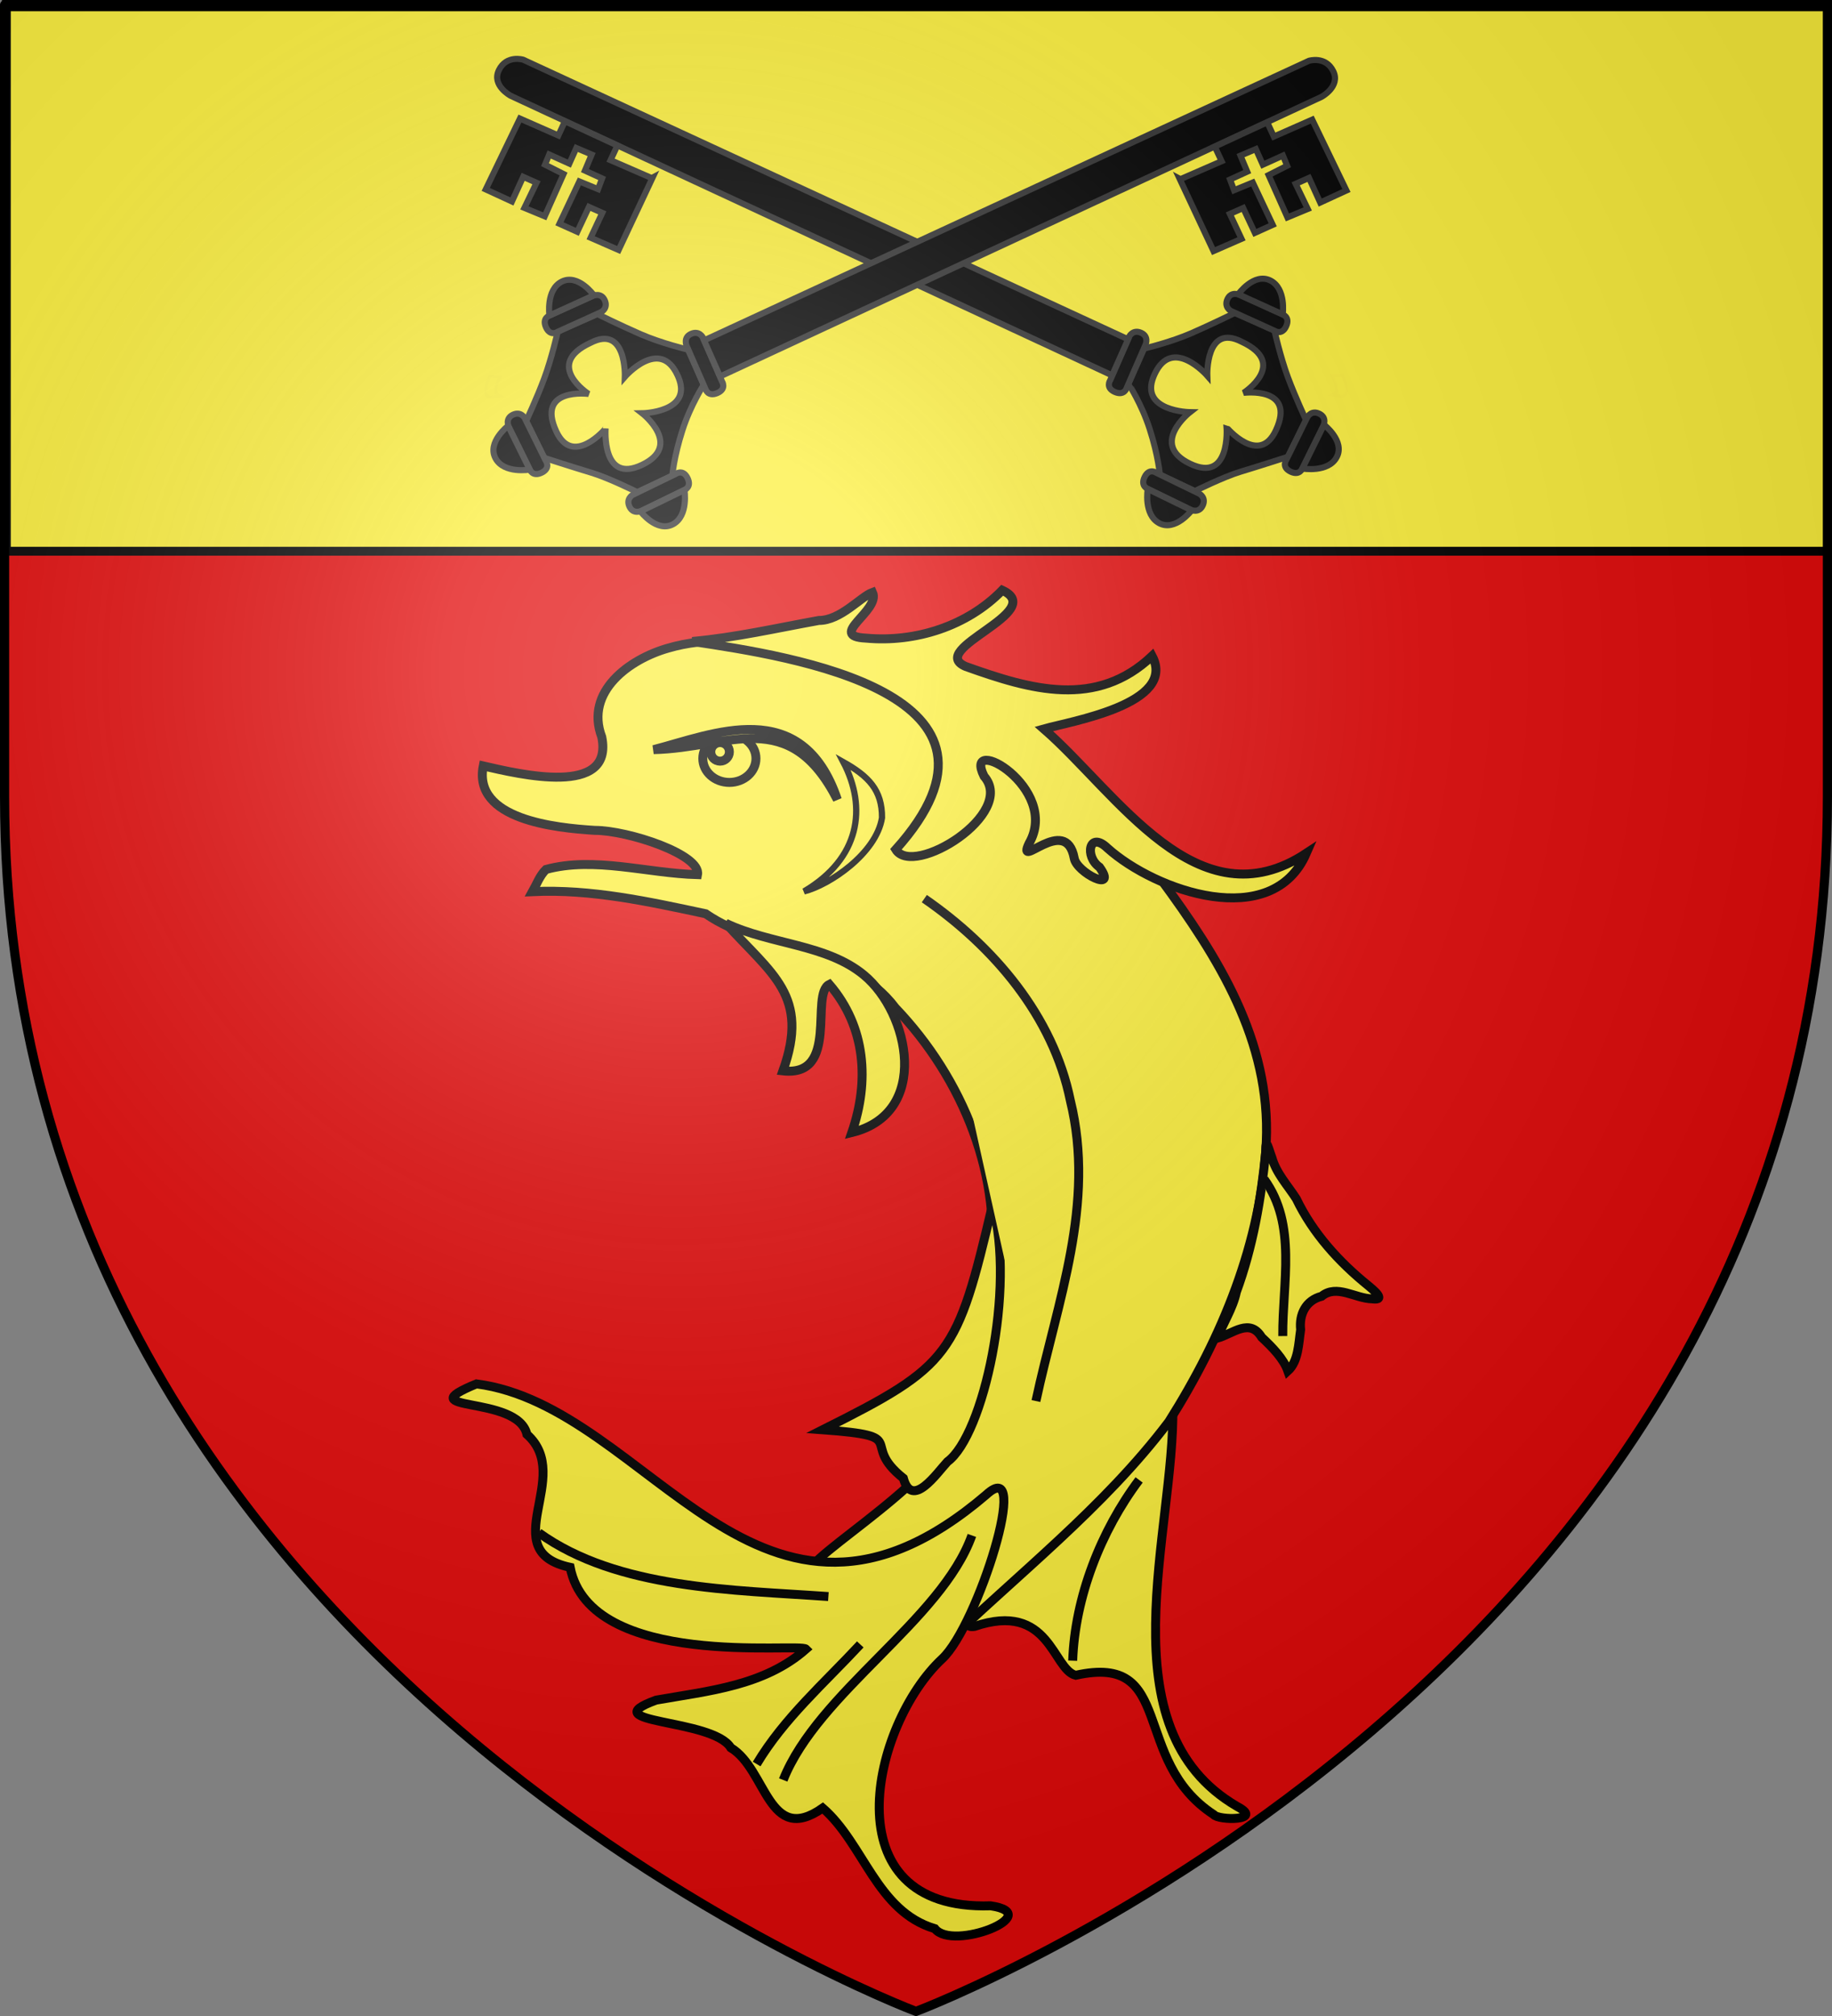 <?xml version="1.0" encoding="UTF-8" standalone="no"?>
<svg
   xmlns:dc="http://purl.org/dc/elements/1.1/"
   xmlns:cc="http://web.resource.org/cc/"
   xmlns:rdf="http://www.w3.org/1999/02/22-rdf-syntax-ns#"
   xmlns:svg="http://www.w3.org/2000/svg"
   xmlns="http://www.w3.org/2000/svg"
   xmlns:xlink="http://www.w3.org/1999/xlink"
   xmlns:sodipodi="http://sodipodi.sourceforge.net/DTD/sodipodi-0.dtd"
   xmlns:inkscape="http://www.inkscape.org/namespaces/inkscape"
   height="660"
   width="600"
   version="1.0"
   id="svg2"
   sodipodi:version="0.32"
   inkscape:version="0.45.1"
   sodipodi:docname="Blason_ville_fr_SaintRomainViennois_(Vaucluse).svg"
   sodipodi:docbase="C:\Documents and Settings\Propriétaire\Mes documents"
   inkscape:export-filename="/Users/olivier/Desktop/Blason Rouge/Blason_Vide_3D.png"
   inkscape:export-xdpi="144"
   inkscape:export-ydpi="144"
   inkscape:output_extension="org.inkscape.output.svg.inkscape">
  <rect width="100%" height="100%" fill="#808080" stroke="none"/>
  <sodipodi:namedview
     inkscape:window-height="723"
     inkscape:window-width="1024"
     inkscape:pageshadow="2"
     inkscape:pageopacity="0.0"
     guidetolerance="10.0"
     gridtolerance="10.0"
     objecttolerance="10.0"
     borderopacity="1.0"
     bordercolor="#666666"
     pagecolor="#ffffff"
     id="base"
     showgrid="false"
     height="660px"
     inkscape:zoom="0.80151515"
     inkscape:cx="300"
     inkscape:cy="236.90399"
     inkscape:window-x="-4"
     inkscape:window-y="-4"
     inkscape:current-layer="layer4" />
  <desc
     id="desc4">Flag of Canton of Valais (Wallis)</desc>
  <defs
     id="defs6">
    <linearGradient
       id="linearGradient2893">
      <stop
         style="stop-color:white;stop-opacity:0.314;"
         offset="0"
         id="stop2895" />
      <stop
         id="stop2897"
         offset="0.19"
         style="stop-color:white;stop-opacity:0.251;" />
      <stop
         style="stop-color:#6b6b6b;stop-opacity:0.125;"
         offset="0.6"
         id="stop2901" />
      <stop
         style="stop-color:black;stop-opacity:0.125;"
         offset="1"
         id="stop2899" />
    </linearGradient>
    <radialGradient
       inkscape:collect="always"
       xlink:href="#linearGradient2893"
       id="radialGradient3163"
       gradientUnits="userSpaceOnUse"
       gradientTransform="matrix(1.353,0,0,1.349,-77.629,-85.747)"
       cx="221.445"
       cy="226.331"
       fx="221.445"
       fy="226.331"
       r="300" />
  </defs>
  <g
     inkscape:groupmode="layer"
     id="layer3"
     inkscape:label="Fond écu"
     style="display:inline">
    <path
       id="path2855"
       style="fill:#e20909;fill-opacity:1;fill-rule:evenodd;stroke:none;stroke-width:1px;stroke-linecap:butt;stroke-linejoin:miter;stroke-opacity:1"
       d="M 300,658.5 C 300,658.5 598.5,546.18 598.5,260.728 C 598.5,-24.723 598.5,2.176 598.5,2.176 L 1.5,2.176 L 1.5,260.728 C 1.5,546.18 300,658.5 300,658.5 z "
       sodipodi:nodetypes="cccccc" />
    <g
       style="display:inline;fill:#fcef3c;fill-opacity:1"
       inkscape:label="chef"
       id="layer5"
       transform="translate(0.551,-0.663)">
      <rect
         y="2.114"
         x="1.532"
         height="179.009"
         width="596.466"
         id="rect2230"
         style="opacity:1;fill:#fcef3c;fill-opacity:1;fill-rule:nonzero;stroke:#000000;stroke-width:2.902;stroke-miterlimit:4;stroke-dasharray:none;stroke-opacity:1" />
    </g>
    <g
       id="g8561"
       inkscape:label="Calque 1"
       transform="matrix(0.136,-0.292,0.292,0.136,109.856,81.403)">
      <g
         transform="translate(-20.925,7.126)"
         id="g1912"
         style="opacity:1;fill:#fcef3c;fill-opacity:1;stroke:#000000;stroke-width:3;stroke-miterlimit:4;stroke-dasharray:none;stroke-opacity:1;display:inline">
        <g
           id="g2277"
           style="fill:#fcef3c;fill-opacity:1;stroke:#000000;stroke-width:3;stroke-miterlimit:4;stroke-dasharray:none;stroke-opacity:1"
           transform="translate(-163.154,-34.597)">
          <g
             style="fill:#fcef3c;fill-opacity:1;stroke:#000000;stroke-width:3;stroke-miterlimit:4;stroke-dasharray:none;stroke-opacity:1"
             id="g2294"
             transform="matrix(1,-4.798284e-3,4.798284e-3,1,232.967,9.003)">
            <path
               id="path2872"
               style="fill:#000000;fill-opacity:1;fill-rule:evenodd;stroke:#313131;stroke-width:6.201;stroke-linecap:butt;stroke-linejoin:miter;stroke-miterlimit:4;stroke-dasharray:none;stroke-opacity:1"
               d="M 202.344,807.688 L 163.25,808.062 C 163.25,808.063 150.242,828.763 130.5,846.875 C 108.888,866.702 92.688,875.625 92.688,875.625 L 92.375,915.125 C 92.375,915.125 117.58,935.386 129.688,949.125 C 141.795,962.864 163.531,986.5 163.531,986.5 L 205.188,987.531 C 205.188,987.531 221.563,968.087 236.906,952.688 C 252.25,937.288 274.5,920.25 274.5,920.25 L 273.688,876.281 C 273.687,876.281 253.35,859.726 236.844,845.031 C 219.443,829.541 202.344,807.688 202.344,807.688 z M 183.156,828.25 C 226.319,828.284 204.063,877.594 204.062,877.594 C 204.062,877.594 251.986,853.333 250.062,894.938 C 249.882,947.867 203.688,918.344 203.688,918.344 C 203.688,918.344 232.472,964.149 182.938,964.094 C 142.375,964.049 164.531,917.313 164.531,917.312 C 164.531,917.312 114.807,944.966 115.5,899.031 C 116.199,852.699 163.094,877.062 163.094,877.062 C 163.094,877.062 142.12,829.619 181.062,828.281 C 181.781,828.257 182.471,828.249 183.156,828.25 z " />
            <path
               id="path1952"
               style="opacity:0.01;fill:#fcef3c;fill-opacity:1;stroke:#000000;stroke-width:3;stroke-miterlimit:4;stroke-dasharray:none;stroke-opacity:1;display:inline"
               d="M 257.182,992.874 C 256.372,993.942 255.391,994.909 254.472,995.895 C 253.277,997.437 251.835,998.739 250.422,1000.07 C 248.98,1001.091 247.428,1001.945 245.911,1002.849 C 244.684,1004.044 243.87,1003.219 242.62,1003.192 C 241.458,1002.542 240.436,1001.681 239.374,1000.886 L 242.366,1010.865 C 243.513,1011.675 244.588,1012.619 245.923,1013.115 C 247.467,1013.11 248.672,1013.58 250.037,1012.355 C 251.6,1011.401 253.193,1010.498 254.699,1009.456 C 256.153,1008.107 257.651,1006.801 258.855,1005.207 C 259.808,1004.264 260.71,1003.268 261.813,1002.496 L 257.182,992.874 z " />
            <g
               id="g7438"
               style="fill:#fcef3c;fill-opacity:1;stroke:#000000;stroke-width:3;stroke-miterlimit:4;stroke-dasharray:none;stroke-opacity:1"
               transform="matrix(-0.795,-0.606,-0.606,0.795,811.847,412.075)">
              <path
                 id="path1964"
                 style="fill:#000000;fill-opacity:1;fill-rule:evenodd;stroke:#313131;stroke-width:6.201;stroke-linecap:butt;stroke-linejoin:miter;stroke-miterlimit:4;stroke-dasharray:none;stroke-opacity:1"
                 d="M 133.94,681.405 L 104.579,719.533 C 104.579,719.533 98.332,725.624 106.805,732.149 C 115.278,738.673 119.495,730.5 119.495,730.5 L 149.107,692.046 C 149.107,692.046 153.8,685.277 146.63,679.756 C 139.461,674.235 133.94,681.405 133.94,681.405 z " />
              <path
                 id="path1966"
                 style="fill:#000000;fill-opacity:1;fill-rule:evenodd;stroke:#313131;stroke-width:6.201;stroke-linecap:butt;stroke-linejoin:miter;stroke-miterlimit:4;stroke-dasharray:none;stroke-opacity:1"
                 d="M 104.221,719.871 C 104.221,719.871 88.59,698.328 99.17,683.506 C 109.986,668.354 134.526,680.476 134.526,680.476 L 104.221,719.871 z " />
            </g>
            <g
               id="g7442"
               style="fill:#fcef3c;fill-opacity:1;stroke:#000000;stroke-width:3;stroke-miterlimit:4;stroke-dasharray:none;stroke-opacity:1;display:inline"
               transform="matrix(-0.795,-0.606,-0.606,0.795,742.674,519.876)">
              <g
                 id="g7454"
                 style="fill:#fcef3c;fill-opacity:1;stroke:#000000;stroke-width:3;stroke-miterlimit:4;stroke-dasharray:none;stroke-opacity:1"
                 transform="matrix(-3.191847e-2,-0.999,0.999,-3.191847e-2,-545.384,867.003)">
                <path
                   id="path7444"
                   style="fill:#000000;fill-opacity:1;fill-rule:evenodd;stroke:#313131;stroke-width:6.201;stroke-linecap:butt;stroke-linejoin:miter;stroke-miterlimit:4;stroke-dasharray:none;stroke-opacity:1"
                   d="M 133.94,681.405 L 104.579,719.533 C 104.579,719.533 98.332,725.624 106.805,732.149 C 115.278,738.673 119.495,730.5 119.495,730.5 L 149.107,692.046 C 149.107,692.046 153.8,685.277 146.63,679.756 C 139.461,674.235 133.94,681.405 133.94,681.405 z " />
                <path
                   id="path7446"
                   style="fill:#000000;fill-opacity:1;fill-rule:evenodd;stroke:#313131;stroke-width:6.201;stroke-linecap:butt;stroke-linejoin:miter;stroke-miterlimit:4;stroke-dasharray:none;stroke-opacity:1"
                   d="M 104.221,719.871 C 104.221,719.871 88.59,698.328 99.17,683.506 C 109.986,668.354 134.526,680.476 134.526,680.476 L 104.221,719.871 z " />
              </g>
            </g>
            <g
               id="g7448"
               style="fill:#fcef3c;fill-opacity:1;stroke:#000000;stroke-width:3;stroke-miterlimit:4;stroke-dasharray:none;stroke-opacity:1;display:inline"
               transform="matrix(0.779,0.627,0.627,-0.779,-458.304,1366.039)">
              <path
                 id="path7450"
                 style="fill:#000000;fill-opacity:1;fill-rule:evenodd;stroke:#313131;stroke-width:6.201;stroke-linecap:butt;stroke-linejoin:miter;stroke-miterlimit:4;stroke-dasharray:none;stroke-opacity:1"
                 d="M 133.94,681.405 L 104.579,719.533 C 104.579,719.533 98.332,725.624 106.805,732.149 C 115.278,738.673 119.495,730.5 119.495,730.5 L 149.107,692.046 C 149.107,692.046 153.8,685.277 146.63,679.756 C 139.461,674.235 133.94,681.405 133.94,681.405 z " />
              <path
                 id="path7452"
                 style="fill:#000000;fill-opacity:1;fill-rule:evenodd;stroke:#313131;stroke-width:6.201;stroke-linecap:butt;stroke-linejoin:miter;stroke-miterlimit:4;stroke-dasharray:none;stroke-opacity:1"
                 d="M 104.221,719.871 C 104.221,719.871 88.59,698.328 99.17,683.506 C 109.986,668.354 134.526,680.476 134.526,680.476 L 104.221,719.871 z " />
            </g>
            <path
               id="path7472"
               style="fill:#000000;fill-opacity:1;fill-rule:evenodd;stroke:#313131;stroke-width:6.201;stroke-linecap:butt;stroke-linejoin:miter;stroke-miterlimit:4;stroke-dasharray:none;stroke-opacity:1;display:inline"
               d="M 206.741,807.305 L 158.627,808.289 C 158.627,808.289 150.017,809.699 149.798,799.007 C 149.579,788.315 158.66,789.775 158.66,789.775 L 207.185,788.783 C 207.185,788.783 215.418,789.026 215.603,798.073 C 215.788,807.12 206.741,807.305 206.741,807.305 z " />
            <path
               id="path7552"
               style="fill:#000000;fill-opacity:1;fill-rule:evenodd;stroke:#313131;stroke-width:6.201;stroke-linecap:butt;stroke-linejoin:miter;stroke-miterlimit:4;stroke-dasharray:none;stroke-opacity:1"
               d="M 205.255,111.39 C 205.255,111.39 202.898,93.951 185.43,93.413 C 167.961,92.876 166.626,115.163 166.626,115.163 L 163.988,789.503 L 204.077,788.945 L 205.255,111.39 z " />
            <path
               id="path7554"
               style="fill:#000000;fill-opacity:1;fill-rule:evenodd;stroke:#313131;stroke-width:6.201;stroke-linecap:butt;stroke-linejoin:miter;stroke-miterlimit:4;stroke-dasharray:none;stroke-opacity:1"
               d="M 166.012,234.86 L 149.631,234.776 L 150.551,280.418 L 151.359,281.033 L 70.098,280.422 L 69.519,249.333 L 97.453,249.544 L 97.26,234.711 L 69.326,234.501 L 69.171,214.59 L 116.708,215.049 L 117.549,235.592 L 129.156,234.748 L 129.098,215.548 L 146.777,214.97 L 146.295,198.002 L 128.923,198.177 L 128.788,175.726 L 117.61,176.15 L 116.842,197.273 L 69.805,197.833 L 68.958,175.479 L 97.295,175.997 L 97.102,161.164 L 69.572,161.262 L 69.59,131.905 L 149.524,133.421 L 150.219,176.09 L 166.167,176.109 L 166.012,234.86 z " />
          </g>
        </g>
      </g>
    </g>
    <g
       style="display:inline"
       id="g9588"
       inkscape:label="Calque 1"
       transform="matrix(-0.136,-0.292,-0.292,0.136,490.195,81.757)">
      <g
         transform="translate(-20.925,7.126)"
         id="g9590"
         style="opacity:1;fill:#fcef3c;fill-opacity:1;stroke:#000000;stroke-width:3;stroke-miterlimit:4;stroke-dasharray:none;stroke-opacity:1;display:inline">
        <g
           id="g9592"
           style="fill:#fcef3c;fill-opacity:1;stroke:#000000;stroke-width:3;stroke-miterlimit:4;stroke-dasharray:none;stroke-opacity:1"
           transform="translate(-163.154,-34.597)">
          <g
             style="fill:#fcef3c;fill-opacity:1;stroke:#000000;stroke-width:3;stroke-miterlimit:4;stroke-dasharray:none;stroke-opacity:1"
             id="g9594"
             transform="matrix(1,-4.798284e-3,4.798284e-3,1,232.967,9.003)">
            <path
               id="path9596"
               style="fill:#000000;fill-opacity:1;fill-rule:evenodd;stroke:#313131;stroke-width:6.201;stroke-linecap:butt;stroke-linejoin:miter;stroke-miterlimit:4;stroke-dasharray:none;stroke-opacity:1"
               d="M 202.344,807.688 L 163.25,808.062 C 163.25,808.063 150.242,828.763 130.5,846.875 C 108.888,866.702 92.688,875.625 92.688,875.625 L 92.375,915.125 C 92.375,915.125 117.58,935.386 129.688,949.125 C 141.795,962.864 163.531,986.5 163.531,986.5 L 205.188,987.531 C 205.188,987.531 221.563,968.087 236.906,952.688 C 252.25,937.288 274.5,920.25 274.5,920.25 L 273.688,876.281 C 273.687,876.281 253.35,859.726 236.844,845.031 C 219.443,829.541 202.344,807.688 202.344,807.688 z M 183.156,828.25 C 226.319,828.284 204.063,877.594 204.062,877.594 C 204.062,877.594 251.986,853.333 250.062,894.938 C 249.882,947.867 203.688,918.344 203.688,918.344 C 203.688,918.344 232.472,964.149 182.938,964.094 C 142.375,964.049 164.531,917.313 164.531,917.312 C 164.531,917.312 114.807,944.966 115.5,899.031 C 116.199,852.699 163.094,877.062 163.094,877.062 C 163.094,877.062 142.12,829.619 181.062,828.281 C 181.781,828.257 182.471,828.249 183.156,828.25 z " />
            <path
               id="path9598"
               style="opacity:0.01;fill:#fcef3c;fill-opacity:1;stroke:#000000;stroke-width:3;stroke-miterlimit:4;stroke-dasharray:none;stroke-opacity:1;display:inline"
               d="M 257.182,992.874 C 256.372,993.942 255.391,994.909 254.472,995.895 C 253.277,997.437 251.835,998.739 250.422,1000.07 C 248.98,1001.091 247.428,1001.945 245.911,1002.849 C 244.684,1004.044 243.87,1003.219 242.62,1003.192 C 241.458,1002.542 240.436,1001.681 239.374,1000.886 L 242.366,1010.865 C 243.513,1011.675 244.588,1012.619 245.923,1013.115 C 247.467,1013.11 248.672,1013.58 250.037,1012.355 C 251.6,1011.401 253.193,1010.498 254.699,1009.456 C 256.153,1008.107 257.651,1006.801 258.855,1005.207 C 259.808,1004.264 260.71,1003.268 261.813,1002.496 L 257.182,992.874 z " />
            <g
               id="g9600"
               style="fill:#fcef3c;fill-opacity:1;stroke:#000000;stroke-width:3;stroke-miterlimit:4;stroke-dasharray:none;stroke-opacity:1"
               transform="matrix(-0.795,-0.606,-0.606,0.795,811.847,412.075)">
              <path
                 id="path9602"
                 style="fill:#000000;fill-opacity:1;fill-rule:evenodd;stroke:#313131;stroke-width:6.201;stroke-linecap:butt;stroke-linejoin:miter;stroke-miterlimit:4;stroke-dasharray:none;stroke-opacity:1"
                 d="M 133.94,681.405 L 104.579,719.533 C 104.579,719.533 98.332,725.624 106.805,732.149 C 115.278,738.673 119.495,730.5 119.495,730.5 L 149.107,692.046 C 149.107,692.046 153.8,685.277 146.63,679.756 C 139.461,674.235 133.94,681.405 133.94,681.405 z " />
              <path
                 id="path9604"
                 style="fill:#000000;fill-opacity:1;fill-rule:evenodd;stroke:#313131;stroke-width:6.201;stroke-linecap:butt;stroke-linejoin:miter;stroke-miterlimit:4;stroke-dasharray:none;stroke-opacity:1"
                 d="M 104.221,719.871 C 104.221,719.871 88.59,698.328 99.17,683.506 C 109.986,668.354 134.526,680.476 134.526,680.476 L 104.221,719.871 z " />
            </g>
            <g
               id="g9606"
               style="fill:#fcef3c;fill-opacity:1;stroke:#000000;stroke-width:3;stroke-miterlimit:4;stroke-dasharray:none;stroke-opacity:1;display:inline"
               transform="matrix(-0.795,-0.606,-0.606,0.795,742.674,519.876)">
              <g
                 id="g9608"
                 style="fill:#fcef3c;fill-opacity:1;stroke:#000000;stroke-width:3;stroke-miterlimit:4;stroke-dasharray:none;stroke-opacity:1"
                 transform="matrix(-3.191847e-2,-0.999,0.999,-3.191847e-2,-545.384,867.003)">
                <path
                   id="path9610"
                   style="fill:#000000;fill-opacity:1;fill-rule:evenodd;stroke:#313131;stroke-width:6.201;stroke-linecap:butt;stroke-linejoin:miter;stroke-miterlimit:4;stroke-dasharray:none;stroke-opacity:1"
                   d="M 133.94,681.405 L 104.579,719.533 C 104.579,719.533 98.332,725.624 106.805,732.149 C 115.278,738.673 119.495,730.5 119.495,730.5 L 149.107,692.046 C 149.107,692.046 153.8,685.277 146.63,679.756 C 139.461,674.235 133.94,681.405 133.94,681.405 z " />
                <path
                   id="path9612"
                   style="fill:#000000;fill-opacity:1;fill-rule:evenodd;stroke:#313131;stroke-width:6.201;stroke-linecap:butt;stroke-linejoin:miter;stroke-miterlimit:4;stroke-dasharray:none;stroke-opacity:1"
                   d="M 104.221,719.871 C 104.221,719.871 88.59,698.328 99.17,683.506 C 109.986,668.354 134.526,680.476 134.526,680.476 L 104.221,719.871 z " />
              </g>
            </g>
            <g
               id="g9614"
               style="fill:#fcef3c;fill-opacity:1;stroke:#000000;stroke-width:3;stroke-miterlimit:4;stroke-dasharray:none;stroke-opacity:1;display:inline"
               transform="matrix(0.779,0.627,0.627,-0.779,-458.304,1366.039)">
              <path
                 id="path9616"
                 style="fill:#000000;fill-opacity:1;fill-rule:evenodd;stroke:#313131;stroke-width:6.201;stroke-linecap:butt;stroke-linejoin:miter;stroke-miterlimit:4;stroke-dasharray:none;stroke-opacity:1"
                 d="M 133.94,681.405 L 104.579,719.533 C 104.579,719.533 98.332,725.624 106.805,732.149 C 115.278,738.673 119.495,730.5 119.495,730.5 L 149.107,692.046 C 149.107,692.046 153.8,685.277 146.63,679.756 C 139.461,674.235 133.94,681.405 133.94,681.405 z " />
              <path
                 id="path9618"
                 style="fill:#000000;fill-opacity:1;fill-rule:evenodd;stroke:#313131;stroke-width:6.201;stroke-linecap:butt;stroke-linejoin:miter;stroke-miterlimit:4;stroke-dasharray:none;stroke-opacity:1"
                 d="M 104.221,719.871 C 104.221,719.871 88.59,698.328 99.17,683.506 C 109.986,668.354 134.526,680.476 134.526,680.476 L 104.221,719.871 z " />
            </g>
            <path
               id="path9620"
               style="fill:#000000;fill-opacity:1;fill-rule:evenodd;stroke:#313131;stroke-width:6.201;stroke-linecap:butt;stroke-linejoin:miter;stroke-miterlimit:4;stroke-dasharray:none;stroke-opacity:1;display:inline"
               d="M 206.741,807.305 L 158.627,808.289 C 158.627,808.289 150.017,809.699 149.798,799.007 C 149.579,788.315 158.66,789.775 158.66,789.775 L 207.185,788.783 C 207.185,788.783 215.418,789.026 215.603,798.073 C 215.788,807.12 206.741,807.305 206.741,807.305 z " />
            <path
               id="path9622"
               style="fill:#000000;fill-opacity:1;fill-rule:evenodd;stroke:#313131;stroke-width:6.201;stroke-linecap:butt;stroke-linejoin:miter;stroke-miterlimit:4;stroke-dasharray:none;stroke-opacity:1"
               d="M 205.255,111.39 C 205.255,111.39 202.898,93.951 185.43,93.413 C 167.961,92.876 166.626,115.163 166.626,115.163 L 163.988,789.503 L 204.077,788.945 L 205.255,111.39 z " />
            <path
               id="path9624"
               style="fill:#000000;fill-opacity:1;fill-rule:evenodd;stroke:#313131;stroke-width:6.201;stroke-linecap:butt;stroke-linejoin:miter;stroke-miterlimit:4;stroke-dasharray:none;stroke-opacity:1"
               d="M 166.012,234.86 L 149.631,234.776 L 150.551,280.418 L 151.359,281.033 L 70.098,280.422 L 69.519,249.333 L 97.453,249.544 L 97.26,234.711 L 69.326,234.501 L 69.171,214.59 L 116.708,215.049 L 117.549,235.592 L 129.156,234.748 L 129.098,215.548 L 146.777,214.97 L 146.295,198.002 L 128.923,198.177 L 128.788,175.726 L 117.61,176.15 L 116.842,197.273 L 69.805,197.833 L 68.958,175.479 L 97.295,175.997 L 97.102,161.164 L 69.572,161.262 L 69.59,131.905 L 149.524,133.421 L 150.219,176.09 L 166.167,176.109 L 166.012,234.86 z " />
          </g>
        </g>
      </g>
    </g>
  </g>
  <g
     inkscape:groupmode="layer"
     id="layer4"
     inkscape:label="Meubles"
     style="display:inline">
    <g
       style="fill:#fcef3c;fill-opacity:1;display:inline"
       transform="matrix(1.688,0,0,1.688,-281.728,-137.733)"
       id="g3426"
       inkscape:label="Calque 1">
      <path
         sodipodi:nodetypes="ccccccc"
         id="path3428"
         d="M 406.933,431.947 C 380.927,416.844 394.908,378.385 394.45,354.465 C 390.959,359.952 386.549,364.75 381.845,369.207 C 380.437,371.709 348.12,398.288 355.97,397.037 C 370.63,392.053 371.095,405.382 375.61,406.509 C 395.115,402.171 386.152,422.924 402.388,433.526 C 403.246,434.698 412.296,434.758 406.933,431.947 z "
         style="fill:#fcef3c;fill-opacity:1;stroke:#000000;stroke-width:1.736" />
      <path
         sodipodi:nodetypes="cccccccccccccccccc"
         id="path3430"
         d="M 270.219,254.526 C 281.576,253.987 292.768,256.458 303.804,258.811 C 315.236,266.645 331.75,265.254 340.633,277.073 C 353.704,290.737 361.721,310.039 358.931,329.094 C 357.712,339.127 354.888,348.922 351.837,358.496 C 348.617,369.84 318.907,386.051 324.591,387.045 C 348.738,384.785 372.42,362.774 349.473,397.851 C 347.133,401.924 343.752,407.628 349.268,401.483 C 364.251,386.986 381.055,374.027 393.676,357.322 C 404.01,340.984 411.621,322.567 412.589,303.077 C 413.459,283.35 403.239,267.211 392.071,252.046 C 373.739,231.463 325.949,198.674 296.552,207.293 C 289.079,209.402 280.31,215.694 283.659,224.545 C 286.014,236.196 267.723,231.76 260.664,230.146 C 258.616,240.548 274.691,242.166 282.299,242.641 C 288.807,242.645 302.975,247.362 302.236,251.233 C 292.53,250.977 282.193,247.675 272.832,250.226 C 271.615,251.42 271.035,253.069 270.219,254.526 z "
         style="fill:#fcef3c;fill-opacity:1;stroke:#000000;stroke-width:1.736" />
      <path
         id="path3432"
         d=""
         style="fill:#fcef3c;fill-opacity:1;stroke:#000000" />
      <path
         id="path3434"
         d=""
         style="fill:#fcef3c;fill-opacity:1;stroke:#000000" />
      <path
         id="path3436"
         d=""
         style="fill:#fcef3c;fill-opacity:1;stroke:#000000" />
      <path
         id="path3438"
         d=""
         style="fill:#fcef3c;fill-opacity:1;stroke:#000000" />
      <path
         id="path3440"
         d=""
         style="fill:#fcef3c;fill-opacity:1;stroke:#000000" />
      <path
         id="path3442"
         d=""
         style="fill:#fcef3c;fill-opacity:1;stroke:#000000" />
      <path
         id="path3444"
         d=""
         style="fill:#fcef3c;fill-opacity:1;stroke:#000000" />
      <path
         id="path3446"
         d=""
         style="fill:#fcef3c;fill-opacity:1;stroke:#000000" />
      <path
         id="path3448"
         d=""
         style="fill:#fcef3c;fill-opacity:1;stroke:#000000" />
      <path
         sodipodi:nodetypes="cscccccccccc"
         id="path3450"
         d="M 359.102,451.219 C 327.613,452.256 336.092,415.948 349.721,403.294 C 356.588,396.918 367.197,363.253 358.245,371.499 C 314.283,409.044 293.049,354.317 259.346,349.996 C 245.611,355.656 267.363,351.991 269.136,359.784 C 278.368,367.984 262.746,382.397 277.521,385.571 C 281.433,405.524 322.03,400.15 323.284,401.437 C 315.172,408.579 304.35,409.536 294.207,411.327 C 281.475,415.973 305.194,414.825 308.693,420.566 C 315.674,424.747 315.927,439.675 326.526,432.255 C 334.566,439.245 336.962,452.268 348.278,455.653 C 351.766,460.116 369.979,452.812 359.102,451.219 z "
         style="fill:#fcef3c;fill-opacity:1;stroke:#000000;stroke-width:1.736" />
      <path
         id="path3452"
         d="M 432.428,330.983 C 426.69,326.365 421.63,320.777 418.415,314.1 C 416.742,311.475 414.533,309.18 413.672,306.095 C 413.1,304.633 412.489,301.832 412.492,304.919 C 411.581,314.176 410.001,323.427 406.778,332.184 C 406.122,335.349 404.135,338.331 403.113,341.132 C 406.165,340.239 409.382,337.159 411.697,340.959 C 413.748,342.87 415.943,345.112 416.775,347.484 C 418.836,345.605 418.857,342.16 419.253,339.488 C 418.933,336.478 420.262,333.796 423.324,333 C 426.258,330.61 429.857,333.449 433.125,333.504 C 436.107,333.911 433.127,331.585 432.428,330.983 z "
         style="fill:#fcef3c;fill-opacity:1;stroke:#000000;stroke-width:1.736" />
      <path
         sodipodi:nodetypes="ccccc"
         id="path3454"
         d="M 342.17,368.294 C 343.839,374.388 348.626,367.342 350.73,365.083 C 357.744,359.956 363.967,331.5 359.47,315.279 C 352.567,344.585 351.416,346.415 326.528,358.89 C 344.038,360.176 333.431,361.317 342.17,368.294 z "
         style="fill:#fcef3c;fill-opacity:1;stroke:#000000;stroke-width:1.736" />
      <path
         sodipodi:nodetypes="cccccs"
         id="path3456"
         d="M 334.531,270.707 C 327.248,264.679 316.404,264.814 307.716,260.665 C 316.68,270.625 324.045,274.644 318.809,289.286 C 329.848,290.516 323.993,274.409 327.815,272.511 C 334.899,280.758 335.608,291.311 332.178,301.243 C 347.453,297.52 343.375,278.028 334.531,270.707 z "
         style="fill:#fcef3c;fill-opacity:1;stroke:#000000;stroke-width:1.736" />
      <path
         id="path3458"
         d=""
         style="fill:#fcef3c;fill-opacity:1;stroke:#000000;stroke-width:1.736" />
      <path
         id="path3460"
         d=""
         style="fill:#fcef3c;fill-opacity:1;stroke:#000000;stroke-width:1.736" />
      <path
         sodipodi:nodetypes="cccccccccccccccc"
         id="path3462"
         d="M 301.222,206.006 C 309.493,205.265 317.621,203.409 325.779,201.93 C 329.984,201.96 333.945,197.286 336.189,196.486 C 337.811,200.007 327.22,204.997 334.906,205.357 C 344.494,206.249 354.591,203.033 361.362,196.067 C 370.371,200.229 346.474,207.513 354.269,210.854 C 366.888,215.374 379.602,219.067 390.439,208.823 C 395.325,218.107 374.624,221.504 369.433,222.971 C 383.704,235.4 399.236,261.034 420.367,247.069 C 413.73,262.349 391.12,254.456 381.792,246.1 C 378.204,242.634 377.276,247.718 380.231,249.776 C 383.896,254.911 375.764,250.83 375.321,248.026 C 373.68,239.296 363.947,250.696 366.567,245.165 C 372.744,234.402 353.542,223.564 357.831,232.146 C 364.19,239.384 344.104,251.882 340.699,246.353 C 367.904,216.067 320.76,208.928 301.222,206.006 z "
         style="fill:#fcef3c;fill-opacity:1;stroke:#000000;stroke-width:1.736" />
      <path
         sodipodi:nodetypes="ccc"
         id="path3464"
         d="M 346.24,255.88 C 359.69,265.163 371.238,278.669 374.567,295.022 C 379.51,315.14 372.025,334.022 367.897,353.324"
         style="fill:#fcef3c;fill-opacity:1;stroke:#000000;stroke-width:1.736" />
      <path
         sodipodi:nodetypes="cc"
         id="path3466"
         d="M 412.178,310.3 C 418.596,319.127 415.697,330.476 415.786,340.718"
         style="fill:#fcef3c;fill-opacity:1;stroke:#000000;stroke-width:1.736" />
      <path
         sodipodi:nodetypes="cc"
         id="path3468"
         d="M 271.431,378.868 C 286.692,389.87 309.262,389.93 327.626,391.241"
         style="fill:#fcef3c;fill-opacity:1;stroke:#000000;stroke-width:1.736" />
      <path
         id="path3470"
         d="M 313.708,423.72 C 318.994,414.859 326.864,408.01 333.814,400.521"
         style="fill:#fcef3c;fill-opacity:1;stroke:#000000;stroke-width:1.736" />
      <path
         sodipodi:nodetypes="cc"
         id="path3472"
         d="M 318.861,426.815 C 325.596,409.821 349.601,395.797 355.467,379.385"
         style="fill:#fcef3c;fill-opacity:1;stroke:#000000;stroke-width:1.736" />
      <path
         sodipodi:nodetypes="cc"
         id="path3474"
         d="M 375.026,403.679 C 375.469,391.355 380.482,378.533 387.916,368.622"
         style="fill:#fcef3c;fill-opacity:1;stroke:#000000;stroke-width:1.736" />
      <path
         sodipodi:nodetypes="cccc"
         id="path6368"
         d="M 330.521,229.392 C 335.171,238.275 333.75,248.066 322.907,254.477 C 327.798,253.26 336.943,247.123 338.031,240.189 C 338.064,234.838 335.428,232.147 330.521,229.392 z "
         style="fill:#fcef3c;fill-opacity:1;fill-rule:evenodd;stroke:#000000;stroke-width:1.213px;stroke-linecap:butt;stroke-linejoin:miter;stroke-opacity:1" />
      <g
         id="g8308"
         style="fill:#fcef3c;fill-opacity:1">
        <ellipse
           rx="2.97"
           cy="478.45"
           ry="2.672"
           cx="471.716"
           sodipodi:cy="478.45001"
           sodipodi:cx="471.716"
           style="fill:#fcef3c;fill-opacity:1;stroke:#000000"
           id="ellipse3478"
           transform="matrix(1.736,0,0,1.736,-510.482,-601.884)"
           sodipodi:rx="2.97"
           sodipodi:ry="2.6719999" />
        <circle
           cy="477.708"
           transform="matrix(1.736,0,0,1.736,-510.482,-601.884)"
           r="1.039"
           cx="470.677"
           sodipodi:cy="477.70801"
           sodipodi:cx="470.677"
           style="fill:#fcef3c;fill-opacity:1;stroke:#000000"
           id="circle3480"
           sodipodi:rx="1.039"
           sodipodi:ry="1.039" />
        <path
           style="fill:#fcef3c;fill-opacity:1;stroke:#000000;stroke-width:1.736"
           d="M 293.716,226.987 C 305.122,224.046 322.512,216.305 329.366,236.674 C 319.985,218.348 308.387,226.679 293.716,226.987 z "
           id="path3482"
           sodipodi:nodetypes="ccc" />
      </g>
    </g>
  </g>
  <g
     inkscape:groupmode="layer"
     id="layer2"
     inkscape:label="Reflet final"
     sodipodi:insensitive="true">
    <path
       sodipodi:nodetypes="cccccc"
       d="M 300,658.5 C 300,658.5 598.5,546.18 598.5,260.728 C 598.5,-24.723 598.5,2.176 598.5,2.176 L 1.5,2.176 L 1.5,260.728 C 1.5,546.18 300,658.5 300,658.5 z "
       style="opacity:1;fill:url(#radialGradient3163);fill-opacity:1;fill-rule:evenodd;stroke:none;stroke-width:1px;stroke-linecap:butt;stroke-linejoin:miter;stroke-opacity:1"
       id="path2875"
       inkscape:export-xdpi="144"
       inkscape:export-ydpi="144" />
  </g>
  <g
     inkscape:groupmode="layer"
     id="layer1"
     inkscape:label="Contour final"
     sodipodi:insensitive="true">
    <path
       sodipodi:nodetypes="cccccc"
       d="M 300,658.5 C 300,658.5 1.5,546.18 1.5,260.728 C 1.5,-24.723 1.5,2.176 1.5,2.176 L 598.5,2.176 L 598.5,260.728 C 598.5,546.18 300,658.5 300,658.5 z "
       style="opacity:1;fill:none;fill-opacity:1;fill-rule:evenodd;stroke:#000000;stroke-width:3;stroke-linecap:butt;stroke-linejoin:miter;stroke-miterlimit:4;stroke-dasharray:none;stroke-opacity:1"
       id="path1411"
       inkscape:export-xdpi="144"
       inkscape:export-ydpi="144" />
  </g>
</svg>
